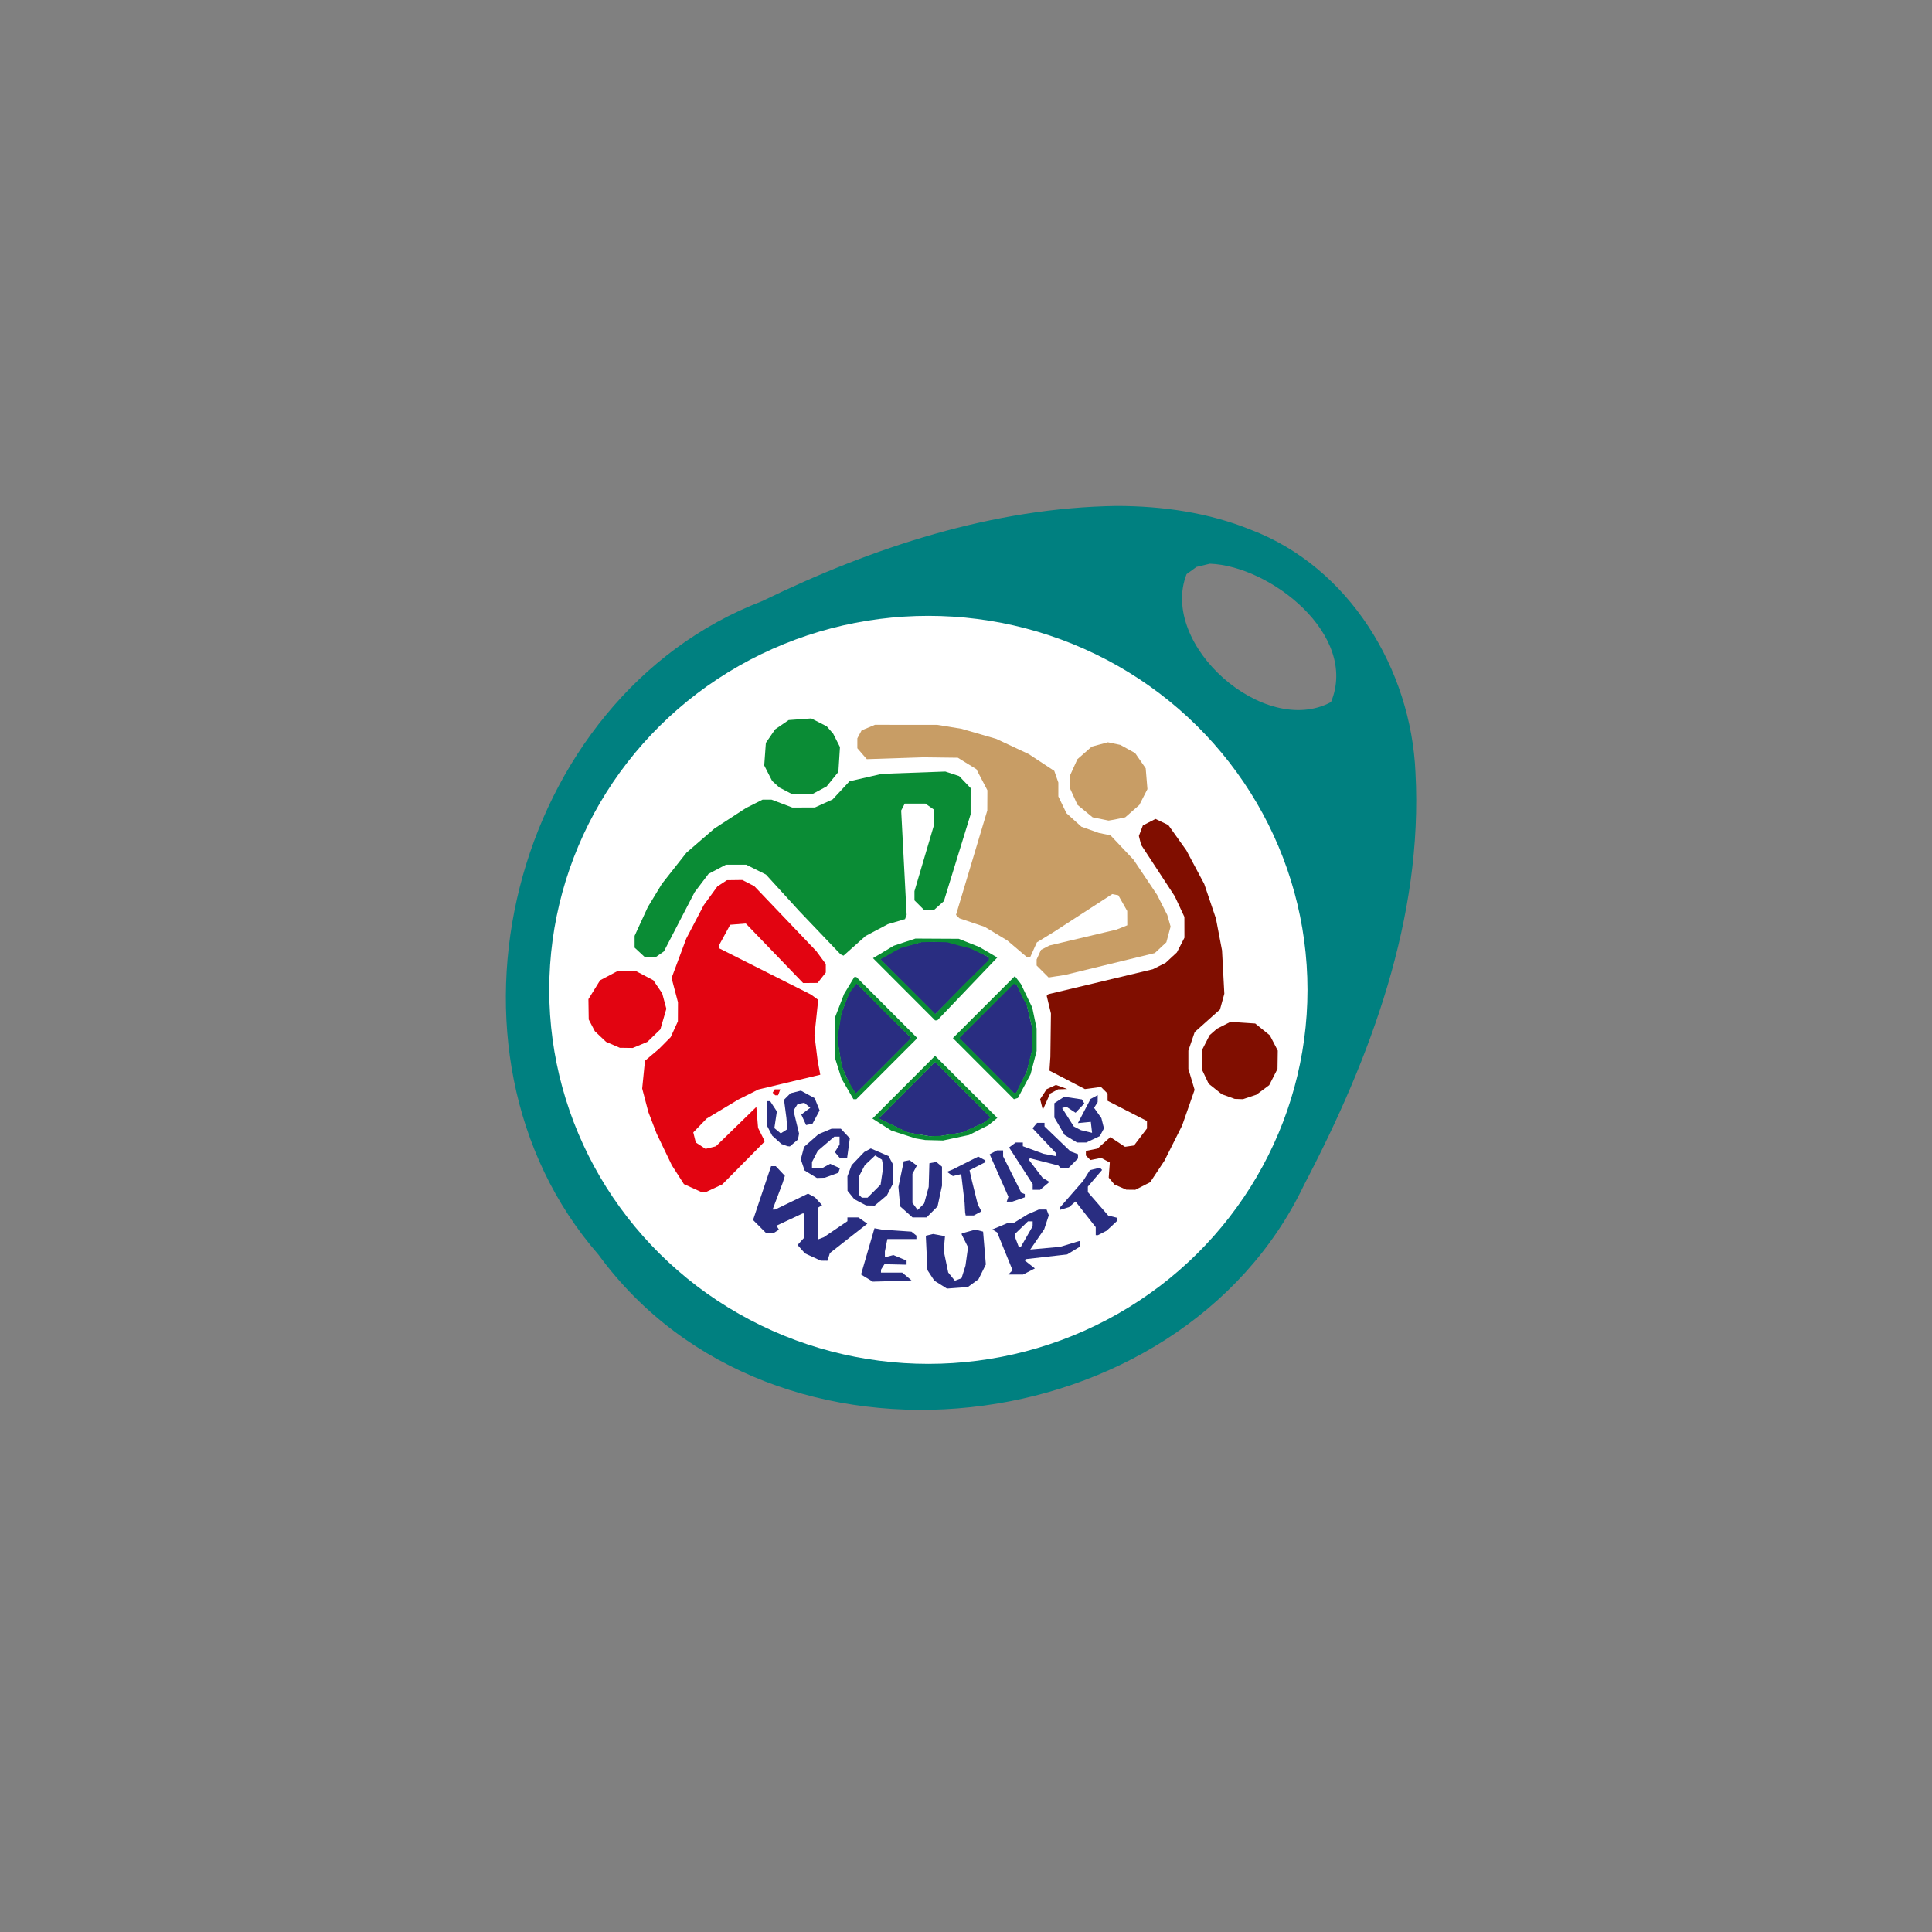 <?xml version="1.0" encoding="UTF-8" standalone="no"?>
<!-- Created with Inkscape (http://www.inkscape.org/) -->

<svg
   width="48"
   height="48"
   viewBox="0 0 12.7 12.7"
   version="1.1"
   id="svg5"
   xml:space="preserve"
   inkscape:version="1.2 (dc2aedaf03, 2022-05-15)"
   sodipodi:docname="appiconfg.svg"
   xmlns:inkscape="http://www.inkscape.org/namespaces/inkscape"
   xmlns:sodipodi="http://sodipodi.sourceforge.net/DTD/sodipodi-0.dtd"
   xmlns="http://www.w3.org/2000/svg"
   xmlns:svg="http://www.w3.org/2000/svg"><rect x="0" y="0" width="12.7" height="12.7" fill="#808080" stroke="none"/><sodipodi:namedview
     id="namedview7"
     pagecolor="#505050"
     bordercolor="#eeeeee"
     borderopacity="1"
     inkscape:showpageshadow="0"
     inkscape:pageopacity="0"
     inkscape:pagecheckerboard="0"
     inkscape:deskcolor="#505050"
     inkscape:document-units="mm"
     showgrid="false"
     inkscape:zoom="16"
     inkscape:cx="15.40625"
     inkscape:cy="22.75"
     inkscape:window-width="3840"
     inkscape:window-height="1009"
     inkscape:window-x="-8"
     inkscape:window-y="-8"
     inkscape:window-maximized="1"
     inkscape:current-layer="layer2" /><defs
     id="defs2"><inkscape:path-effect
       effect="bspline"
       id="path-effect437"
       is_visible="true"
       lpeversion="1"
       weight="33.333"
       steps="2"
       helper_size="0"
       apply_no_weight="true"
       apply_with_weight="true"
       only_selected="false" /></defs><g
     inkscape:label="Layer 1"
     inkscape:groupmode="layer"
     id="layer1" /><g
     inkscape:groupmode="layer"
     id="layer2"
     inkscape:label="Layer 2"><g
       id="g8721"
       transform="matrix(0.48,0,0,0.48,3.285,3.274)"><path
         id="path453"
         style="fill:#008080;stroke:none;stroke-width:0.384px;stroke-linecap:butt;stroke-linejoin:miter;stroke-opacity:1"
         d="M 8.452,0.108 C 6.757,0.131 5.107,0.674 3.595,1.411 0.163,2.726 -1.083,7.566 1.353,10.363 3.751,13.643 9.318,12.969 11.014,9.408 11.922,7.677 12.647,5.745 12.541,3.76 12.481,2.348 11.637,0.948 10.286,0.434 9.706,0.198 9.076,0.109 8.452,0.108 Z M 9.725,0.899 C 10.553,0.928 11.765,1.876 11.384,2.794 10.47,3.287 9.027,2.009 9.406,1.042 l 0.136,-0.099 z" /><ellipse
         style="fill:#ffffff;stroke:none;stroke-width:0.292"
         id="path512"
         cx="5.87"
         cy="6.735"
         rx="5.192"
         ry="5.122" /><g
         id="g8364"
         transform="translate(-10.851,-1.31)"><g
           id="g8563"
           transform="matrix(0.102,0,0,0.102,31.887,8.006)"><path
             style="fill:#c89d65;stroke-width:0.265"
             d="m -131.428,-1.455 -1.113,0.177 -0.805,-0.805 -0.805,-0.805 v -0.405 -0.405 l 0.294,-0.645 0.294,-0.645 0.566,-0.293 0.566,-0.293 4.498,-1.065 4.498,-1.065 0.728,-0.29 0.728,-0.29 -0.004,-0.96 -0.004,-0.96 -0.598,-1.056 -0.598,-1.056 -0.409,-0.079 -0.409,-0.079 -3.95,2.561 -3.95,2.561 -1.109,0.679 -1.109,0.68 -0.452,1.003 -0.452,1.003 h -0.203 -0.203 l -1.321,-1.124 -1.321,-1.124 -1.529,-0.923 -1.529,-0.923 -1.693,-0.57 -1.693,-0.57 -0.23,-0.23 -0.23,-0.23 2.1,-7.008 2.1,-7.008 0.007,-1.359 0.007,-1.359 -0.739,-1.415 -0.739,-1.415 -1.244,-0.769 -1.244,-0.769 -2.316,-0.029 -2.316,-0.029 -3.799,0.125 -3.799,0.125 -0.633,-0.735 -0.633,-0.735 v -0.664 -0.664 l 0.286,-0.534 0.286,-0.534 0.896,-0.374 0.896,-0.374 4.176,0.002 4.176,0.002 1.632,0.265 1.632,0.265 2.335,0.677 2.335,0.677 2.179,1.021 2.179,1.021 1.716,1.128 1.716,1.128 0.273,0.783 0.273,0.783 v 0.935 0.935 l 0.545,1.125 0.545,1.125 1.002,0.905 1.002,0.905 1.165,0.416 1.165,0.416 0.794,0.167 0.794,0.167 1.546,1.637 1.546,1.637 1.58,2.359 1.58,2.359 0.68,1.343 0.68,1.343 0.224,0.782 0.224,0.782 -0.284,1.054 -0.284,1.054 -0.776,0.725 -0.776,0.725 -6.014,1.464 -6.014,1.464 -1.113,0.177 z m 7.331,-20.956 -0.397,0.066 -1.07,-0.219 -1.07,-0.219 -1.015,-0.836 -1.015,-0.836 -0.489,-1.077 -0.489,-1.077 v -0.926 -0.926 l 0.482,-1.061 0.482,-1.061 0.964,-0.846 0.964,-0.846 1.084,-0.292 1.084,-0.292 0.838,0.177 0.838,0.177 0.989,0.547 0.989,0.547 0.711,1.025 0.711,1.025 0.116,1.395 0.116,1.395 -0.543,1.063 -0.543,1.063 -0.946,0.831 -0.946,0.831 -0.723,0.152 -0.723,0.152 z"
             id="path8460" /><path
             style="fill:#e20411;stroke-width:0.265"
             d="m -178.866,27.485 h -0.397 l -1.121,-0.509 -1.121,-0.509 -0.814,-1.271 -0.814,-1.271 -1.017,-2.117 -1.017,-2.117 -0.558,-1.455 -0.558,-1.455 -0.413,-1.576 -0.413,-1.576 0.187,-1.864 0.187,-1.864 0.939,-0.794 0.939,-0.794 0.788,-0.794 0.788,-0.794 0.483,-1.058 0.483,-1.058 0.006,-1.279 0.006,-1.279 -0.43,-1.631 -0.43,-1.631 0.986,-2.646 0.986,-2.646 1.178,-2.249 1.178,-2.249 0.908,-1.248 0.908,-1.248 0.643,-0.422 0.643,-0.422 1.034,-0.014 1.034,-0.014 0.807,0.417 0.807,0.417 4.155,4.353 4.155,4.353 0.641,0.868 0.641,0.868 v 0.574 0.574 l -0.548,0.697 -0.548,0.697 -0.973,0.008 -0.973,0.008 -3.849,-3.996 -3.849,-3.996 -1.046,0.085 -1.046,0.085 -0.721,1.323 -0.721,1.323 -0.005,0.265 -0.005,0.265 6.151,3.097 6.151,3.097 0.484,0.354 0.484,0.354 -0.252,2.37 -0.252,2.37 0.214,1.72 0.214,1.72 0.176,0.938 0.176,0.938 -4.152,0.989 -4.152,0.989 -1.364,0.684 -1.364,0.684 -2.117,1.273 -2.117,1.273 -0.893,0.926 -0.893,0.926 0.17,0.677 0.17,0.677 0.655,0.429 0.655,0.429 0.693,-0.174 0.693,-0.174 2.715,-2.642 2.715,-2.642 0.116,1.404 0.116,1.404 0.453,0.909 0.453,0.909 -2.851,2.884 -2.851,2.884 -1.058,0.495 -1.058,0.495 z m 9.805,-12.953 h -0.192 l -0.169,-0.169 -0.169,-0.169 0.141,-0.228 0.141,-0.228 h 0.373 0.373 l -0.152,0.397 -0.152,0.397 z m -20.182,-6.36 -0.868,-0.01 -0.926,-0.401 -0.926,-0.401 -0.751,-0.713 -0.751,-0.713 -0.411,-0.787 -0.411,-0.787 -0.02,-1.365 -0.02,-1.365 0.785,-1.267 0.785,-1.267 1.166,-0.616 1.166,-0.616 h 1.24 1.24 l 1.166,0.615 1.166,0.615 0.596,0.88 0.596,0.88 0.278,1.034 0.278,1.034 -0.4,1.378 -0.4,1.378 -0.871,0.843 -0.871,0.843 -0.984,0.41 -0.984,0.41 -0.868,-0.01 z"
             id="path8408" /><path
             style="fill:#292d81;stroke-width:0.265"
             d="m -144.79,40.387 -1.4,0.104 -0.846,-0.531 -0.846,-0.531 -0.464,-0.708 -0.464,-0.708 -0.11,-2.309 -0.11,-2.309 0.494,-0.118 0.494,-0.118 0.793,0.148 0.793,0.148 -0.085,0.985 -0.085,0.985 0.301,1.452 0.301,1.452 0.448,0.554 0.448,0.554 0.448,-0.172 0.448,-0.172 0.263,-0.836 0.263,-0.836 0.174,-1.24 0.174,-1.24 -0.424,-0.851 -0.424,-0.851 v -0.079 -0.079 l 0.92,-0.254 0.92,-0.254 0.514,0.134 0.514,0.134 0.184,2.207 0.184,2.207 -0.493,0.992 -0.493,0.992 -0.717,0.524 -0.717,0.524 z m -9.026,-0.894 -2.334,0.066 -0.775,-0.471 -0.775,-0.471 0.005,-0.07 0.005,-0.07 0.884,-3.043 0.884,-3.043 0.501,0.09 0.501,0.09 1.984,0.137 1.984,0.137 0.331,0.268 0.331,0.268 v 0.232 0.232 h -1.951 -1.951 l -0.165,0.827 -0.165,0.827 v 0.395 0.395 l 0.571,-0.149 0.571,-0.149 0.884,0.37 0.884,0.37 v 0.277 0.277 l -1.484,-0.034 -1.484,-0.034 -0.232,0.366 -0.232,0.366 -0.004,0.198 -0.004,0.198 h 1.426 1.426 l 0.625,0.52 0.625,0.52 -0.265,0.021 -0.265,0.021 -2.334,0.066 z m 16.846,-0.884 h -0.992 l 0.29,-0.29 0.29,-0.29 -1.034,-2.541 -1.034,-2.541 -0.323,-0.199 -0.323,-0.199 0.979,-0.409 0.979,-0.409 h 0.411 0.411 l 0.987,-0.605 0.987,-0.605 0.74,-0.321 0.74,-0.321 h 0.525 0.525 l 0.148,0.386 0.148,0.386 -0.309,0.937 -0.309,0.937 -0.937,1.362 -0.937,1.362 2.008,-0.182 2.008,-0.182 1.264,-0.384 1.264,-0.384 0.066,-0.003 0.066,-0.003 v 0.375 0.375 l -0.86,0.522 -0.86,0.522 -2.778,0.316 -2.778,0.316 -0.08,0.08 -0.08,0.08 0.692,0.544 0.692,0.544 -0.797,0.412 -0.797,0.412 z m 0.557,-3.704 h 0.133 l 0.797,-1.389 0.797,-1.389 0.002,-0.331 0.002,-0.331 h -0.318 -0.318 l -0.872,0.846 -0.872,0.846 v 0.195 0.195 l 0.258,0.679 0.258,0.679 h 0.133 z m -26.266,1.846 -0.445,-0.006 -1.058,-0.486 -1.058,-0.486 -0.504,-0.567 -0.504,-0.567 0.438,-0.484 0.438,-0.484 v -1.633 -1.633 h -0.103 -0.103 l -1.75,0.819 -1.75,0.819 0.166,0.269 0.166,0.269 -0.365,0.231 -0.365,0.231 -0.489,0.004 -0.489,0.004 -0.885,-0.885 -0.885,-0.885 1.21,-3.613 1.21,-3.613 h 0.317 0.317 l 0.609,0.649 0.609,0.649 -0.149,0.476 -0.149,0.476 -0.674,1.786 -0.674,1.786 h 0.175 0.175 l 2.204,-1.067 2.204,-1.067 0.464,0.248 0.464,0.248 0.477,0.527 0.477,0.527 -0.282,0.174 -0.282,0.174 v 2.129 2.129 l 0.402,-0.154 0.402,-0.154 1.582,-1.074 1.582,-1.074 v -0.255 -0.255 h 0.735 0.735 l 0.602,0.422 0.602,0.422 -2.514,1.974 -2.514,1.974 -0.163,0.514 -0.163,0.514 -0.445,-0.006 z m 36.614,-3.434 h -0.15 v -0.535 -0.535 l -1.356,-1.725 -1.356,-1.725 -0.43,0.377 -0.43,0.377 -0.595,0.181 -0.595,0.181 v -0.181 -0.181 l 1.533,-1.755 1.533,-1.755 0.455,-0.723 0.455,-0.723 0.67,-0.168 0.67,-0.168 0.151,0.151 0.151,0.151 -0.957,1.119 -0.957,1.119 v 0.37 0.37 l 1.368,1.573 1.368,1.573 0.616,0.155 0.616,0.155 v 0.186 0.186 l -0.728,0.679 -0.728,0.679 -0.578,0.297 -0.578,0.297 z m -23.805,-2.381 h -0.942 l -0.832,-0.743 -0.832,-0.743 -0.115,-1.307 -0.115,-1.307 0.359,-1.718 0.359,-1.718 0.39,-0.075 0.39,-0.075 0.491,0.359 0.491,0.359 -0.298,0.557 -0.298,0.557 v 1.951 1.951 l 0.349,0.477 0.349,0.477 0.438,-0.438 0.438,-0.438 0.304,-1.113 0.304,-1.113 0.046,-1.586 0.046,-1.586 0.463,-0.089 0.463,-0.089 0.384,0.319 0.384,0.319 v 1.277 1.277 l -0.298,1.39 -0.298,1.39 -0.74,0.74 -0.74,0.74 z m 6.74,-0.265 h -0.547 l -0.036,-0.198 -0.036,-0.198 -0.036,-0.661 -0.036,-0.661 -0.227,-1.915 -0.227,-1.915 -0.561,0.131 -0.561,0.131 -0.397,-0.287 -0.397,-0.287 0.366,-0.146 0.366,-0.146 1.736,-0.874 1.736,-0.874 0.477,0.256 0.477,0.256 v 0.118 0.118 l -1.062,0.542 -1.062,0.542 0.163,0.721 0.163,0.721 0.392,1.581 0.392,1.581 0.245,0.458 0.245,0.458 -0.515,0.276 -0.515,0.276 z m -13.333,-1.334 -0.575,-0.011 -0.794,-0.416 -0.794,-0.416 -0.457,-0.565 -0.457,-0.565 -0.006,-0.975 -0.006,-0.975 0.281,-0.745 0.281,-0.745 0.844,-0.882 0.844,-0.882 0.444,-0.242 0.444,-0.242 1.191,0.511 1.191,0.511 0.283,0.529 0.283,0.529 v 1.353 1.353 l -0.387,0.749 -0.387,0.749 -0.824,0.693 -0.824,0.693 -0.575,-0.011 z m -0.769,-1.048 h 0.379 l 0.876,-0.876 0.876,-0.876 0.181,-1.21 0.181,-1.21 -0.091,-0.466 -0.091,-0.466 -0.451,-0.284 -0.451,-0.284 -0.698,0.653 -0.698,0.653 -0.372,0.714 -0.372,0.714 v 1.292 1.292 l 0.176,0.176 0.176,0.176 z m 19.447,0.529 h -0.379 l 0.111,-0.331 0.111,-0.331 -1.257,-2.847 -1.257,-2.847 0.489,-0.262 0.489,-0.262 h 0.414 0.414 v 0.402 0.402 l 1.223,2.442 1.223,2.442 0.233,0.088 0.233,0.088 v 0.217 0.217 l -0.833,0.29 -0.833,0.29 z m 3.604,-1.587 h -0.5 v -0.384 -0.384 l -1.584,-2.46 -1.584,-2.46 0.444,-0.331 0.444,-0.331 h 0.479 0.479 v 0.246 0.246 l 1.389,0.51 1.389,0.51 0.86,0.163 0.86,0.163 -0.007,-0.192 -0.007,-0.192 -1.589,-1.683 -1.589,-1.683 0.305,-0.368 0.305,-0.368 h 0.497 0.497 v 0.243 0.243 l 1.743,1.676 1.743,1.676 0.506,0.19 0.506,0.19 v 0.285 0.285 l -0.649,0.649 -0.649,0.649 h -0.497 -0.497 l -0.18,-0.18 -0.18,-0.18 -1.893,-0.481 -1.893,-0.481 -0.09,0.09 -0.09,0.09 0.932,1.221 0.932,1.221 0.459,0.276 0.459,0.276 -0.625,0.529 -0.625,0.529 h -0.5 z m -28.943,-1.609 -0.529,0.019 -0.825,-0.503 -0.825,-0.503 -0.256,-0.753 -0.256,-0.753 0.222,-0.833 0.222,-0.833 0.972,-0.854 0.972,-0.854 0.871,-0.364 0.871,-0.364 h 0.624 0.624 l 0.603,0.642 0.603,0.642 -0.185,1.343 -0.185,1.343 h -0.472 -0.472 l -0.347,-0.418 -0.347,-0.418 0.315,-0.504 0.315,-0.504 V 20.621 20.088 h -0.349 -0.349 l -1.113,0.953 -1.113,0.953 -0.39,0.754 -0.39,0.754 v 0.41 0.41 h 0.679 0.679 l 0.545,-0.292 0.545,-0.292 0.649,0.296 0.649,0.296 -0.103,0.309 -0.103,0.309 -0.91,0.329 -0.91,0.329 -0.529,0.019 z m -4.329,-4.233 -0.169,-0.021 -0.397,-0.145 -0.397,-0.145 -0.62,-0.562 -0.62,-0.562 -0.372,-0.714 -0.372,-0.714 v -1.601 -1.601 h 0.234 0.234 l 0.453,0.691 0.453,0.691 -0.168,1.12 -0.168,1.12 0.429,0.356 0.429,0.356 0.441,-0.282 0.441,-0.282 -0.062,-0.761 -0.062,-0.761 -0.16,-1.215 -0.16,-1.215 0.439,-0.439 0.439,-0.439 0.693,-0.174 0.693,-0.174 0.926,0.504 0.926,0.504 0.332,0.824 0.332,0.824 -0.48,0.896 -0.48,0.896 -0.429,0.085 -0.429,0.085 -0.321,-0.705 -0.321,-0.705 0.603,-0.455 0.603,-0.455 -0.405,-0.336 -0.405,-0.336 -0.447,0.088 -0.447,0.088 -0.275,0.437 -0.275,0.437 0.374,1.547 0.374,1.547 -0.076,0.397 -0.076,0.397 -0.543,0.463 -0.543,0.463 -0.169,-0.021 z m 39.346,-0.509 -0.621,-0.001 -0.839,-0.512 -0.839,-0.512 -0.682,-1.164 -0.682,-1.164 v -0.963 -0.963 l 0.661,-0.433 0.661,-0.433 1.185,0.178 1.185,0.178 0.166,0.269 0.166,0.269 -0.589,0.627 -0.589,0.627 -0.621,-0.407 -0.621,-0.407 -0.281,0.094 -0.281,0.094 0.784,1.235 0.783,1.235 0.481,0.247 0.481,0.247 0.746,0.179 0.746,0.179 -0.085,-0.737 -0.085,-0.737 -0.867,0.084 -0.867,0.084 0.851,-1.623 0.851,-1.623 0.48,-0.257 0.48,-0.257 -0.004,0.472 -0.004,0.472 -0.242,0.382 -0.242,0.382 0.493,0.692 0.493,0.692 0.172,0.687 0.172,0.687 -0.278,0.519 -0.278,0.519 -0.909,0.431 -0.909,0.431 -0.621,-0.001 z m -19.936,-0.826 -0.529,-0.029 -1.437,-0.238 -1.437,-0.238 -1.972,-0.948 -1.972,-0.948 3.803,-3.809 3.803,-3.809 3.761,3.754 3.761,3.754 -0.515,0.361 -0.515,0.361 -1.391,0.634 -1.391,0.634 -1.72,0.276 -1.72,0.276 z m -6.654,-9.455 -3.739,3.739 -0.413,-0.631 -0.413,-0.631 -0.531,-1.203 -0.531,-1.203 -0.315,-1.907 -0.315,-1.907 0.278,-1.653 0.278,-1.653 0.558,-1.455 0.558,-1.455 0.462,-0.597 0.462,-0.597 3.7,3.707 3.7,3.707 z m 17.654,3.667 h -0.159 l -3.697,-3.704 -3.697,-3.704 3.683,-3.69 3.683,-3.69 0.221,0.137 0.221,0.137 0.658,1.299 0.658,1.299 0.391,1.659 0.391,1.659 0.004,1.333 0.004,1.333 -0.399,1.532 -0.399,1.532 -0.702,1.434 -0.702,1.434 h -0.159 z m -7.101,-14.218 -3.642,3.635 -3.701,-3.711 -3.701,-3.711 0.397,-0.268 0.397,-0.268 0.984,-0.52 0.984,-0.52 1.519,-0.396 1.519,-0.396 h 1.609 1.609 l 1.515,0.395 1.515,0.395 1.318,0.668 1.318,0.668 v 0.198 0.198 z"
             id="path8402" /><path
             style="fill:#0a8c35;stroke-width:0.265"
             d="m -147.91,20.577 -1.191,-0.031 -0.661,-0.111 -0.661,-0.111 -1.616,-0.524 -1.616,-0.524 -1.27,-0.806 -1.27,-0.806 4.206,-4.212 4.206,-4.212 4.178,4.167 4.178,4.167 -0.6,0.491 -0.6,0.491 -1.291,0.654 -1.291,0.654 -1.754,0.372 -1.754,0.372 z m 0.873,-0.592 2.961,-0.477 2.829,-1.31 0.82,-0.634 0.084,-0.037 -0.067,-0.058 -3.58,-3.597 -3.802,-3.789 -3.74,3.754 -3.801,3.804 0.005,-0.001 0.005,-0.001 3.894,1.879 1.279,0.233 1.766,0.295 -1.778,0.022 z m -11.514,-4.923 h -0.196 l -0.803,-1.389 -0.803,-1.389 -0.459,-1.455 -0.459,-1.455 0.025,-2.646 0.025,-2.646 0.61,-1.576 0.61,-1.576 0.686,-1.136 0.686,-1.136 h 0.137 0.137 l 4.095,4.101 4.095,4.101 -4.095,4.101 -4.095,4.101 z m 3.752,-4.402 3.789,-3.813 -3.596,-3.542 -3.687,-3.734 -0.012,-0.03 -0.042,0.04 -0.853,1.104 -0.389,0.872 -0.424,1.114 -0.333,0.891 -0.275,1.715 -0.275,1.584 0.302,1.945 0.302,1.804 0.598,1.463 0.739,1.392 0.411,0.609 0.128,0.195 z m 17.867,4.321 -0.267,0.083 -4.097,-4.103 -4.097,-4.103 4.159,-4.159 4.159,-4.159 0.404,0.522 0.404,0.522 0.765,1.588 0.765,1.587 0.292,1.402 0.292,1.402 V 7.081 8.6 l -0.405,1.553 -0.405,1.553 -0.852,1.596 -0.852,1.596 z m 0.042,-0.812 0.496,-1.029 0.907,-1.778 0.422,-1.758 0.344,-1.283 0.011,-1.616 -0.007,-1.079 -0.784,-3.249 -0.451,-0.79 -0.845,-1.789 -0.398,-0.235 -0.176,0.158 -3.409,3.399 -3.632,3.621 -0.071,0.123 0.081,0.103 3.72,3.731 3.478,3.509 z m -10.746,-9.69 h -0.148 l -4.169,-4.175 -4.169,-4.175 1.394,-0.834 1.394,-0.834 1.455,-0.481 1.455,-0.481 2.91,0.016 2.91,0.016 1.388,0.553 1.388,0.553 1.198,0.702 1.198,0.702 -4.028,4.219 -4.028,4.219 z m -0.122,-0.852 0.211,-0.212 3.52,-3.621 3.439,-3.389 0.037,-0.267 -0.175,-0.206 -2.37,-1.132 -1.421,-0.344 -1.665,-0.465 -1.766,-0.041 -1.632,0.033 -2.793,0.781 -0.921,0.483 -1.527,0.887 -0.306,0.115 0.169,0.186 3.48,3.45 3.591,3.591 z m -38.273,-7.614 h -0.696 l -0.7,-0.649 -0.7,-0.649 v -0.792 -0.792 l 0.887,-1.933 0.887,-1.933 0.945,-1.557 0.945,-1.557 1.649,-2.093 1.649,-2.093 1.877,-1.622 1.877,-1.622 2.117,-1.375 2.117,-1.375 1.114,-0.562 1.114,-0.562 0.606,1.33e-4 0.606,1.33e-4 1.392,0.529 1.392,0.529 1.519,-0.006 1.519,-0.006 1.186,-0.538 1.186,-0.538 1.136,-1.22 1.136,-1.22 2.176,-0.499 2.176,-0.499 4.254,-0.154 4.254,-0.154 0.928,0.306 0.928,0.306 0.771,0.805 0.771,0.805 -0.002,1.769 -0.002,1.769 -1.793,5.821 -1.793,5.821 -0.667,0.595 -0.667,0.595 h -0.659 -0.659 l -0.649,-0.649 -0.649,-0.649 v -0.617 -0.617 l 1.323,-4.478 1.323,-4.478 v -0.987 -0.987 l -0.588,-0.412 -0.588,-0.412 h -1.387 -1.387 l -0.24,0.463 -0.24,0.463 0.367,7.008 0.367,7.008 -0.109,0.284 -0.109,0.284 -1.152,0.34 -1.152,0.34 -1.493,0.79 -1.493,0.79 -1.484,1.323 -1.484,1.323 -0.198,-0.088 -0.198,-0.088 -2.778,-2.912 -2.778,-2.912 -2.231,-2.446 -2.231,-2.446 -1.326,-0.661 -1.326,-0.661 h -1.362 -1.362 l -1.166,0.615 -1.166,0.615 -0.935,1.232 -0.935,1.232 -2.061,3.973 -2.061,3.973 -0.569,0.399 -0.569,0.399 z m 20.397,-21.962 -1.459,-0.002 -0.793,-0.414 -0.793,-0.414 -0.492,-0.445 -0.492,-0.445 -0.53,-1.038 -0.53,-1.038 0.11,-1.517 0.11,-1.517 0.623,-0.908 0.623,-0.908 0.908,-0.623 0.908,-0.623 1.517,-0.11 1.517,-0.11 1.038,0.53 1.038,0.53 0.431,0.491 0.431,0.491 0.457,0.901 0.457,0.901 -0.106,1.669 -0.106,1.669 -0.788,0.974 -0.788,0.974 -0.915,0.491 -0.915,0.491 -1.459,-0.002 z"
             id="path8370"
             sodipodi:nodetypes="ccccccccccccccccccccccccccccccccccccccccccccccccccccccccccccccccccccccccccccccccccccccccccccccccccccccccccccccccccccccccccccccccccccccccccccccccccccccccccccccccccccccccccccccccccccccccccccccccccccccccccccccccccccccccccccccccccccccccccccccccccccccccccccccccccccccccc" /><path
             style="fill:#800e00;stroke-width:0.265"
             d="m -121.507,27.222 -0.606,-0.01 -0.794,-0.346 -0.794,-0.346 -0.385,-0.464 -0.385,-0.464 0.073,-1.013 0.073,-1.013 -0.58,-0.311 -0.58,-0.311 -0.723,0.145 -0.723,0.145 -0.303,-0.303 -0.303,-0.303 V 22.318 22.007 l 0.779,-0.156 0.779,-0.156 0.863,-0.771 0.863,-0.771 0.983,0.65 0.983,0.65 0.605,-0.087 0.605,-0.087 0.872,-1.145 0.872,-1.145 v -0.497 -0.497 l -2.646,-1.359 -2.646,-1.359 v -0.486 -0.486 l -0.445,-0.445 -0.445,-0.445 -1.076,0.144 -1.076,0.144 -2.381,-1.239 -2.381,-1.239 0.062,-0.926 0.062,-0.926 0.038,-2.91 0.038,-2.91 -0.284,-1.183 -0.284,-1.183 0.111,-0.111 0.111,-0.111 7.017,-1.675 7.017,-1.675 0.861,-0.434 0.861,-0.434 0.752,-0.697 0.752,-0.697 0.505,-0.982 0.505,-0.982 -0.003,-1.4 -0.003,-1.4 -0.644,-1.383 -0.644,-1.383 -2.261,-3.455 -2.261,-3.455 -0.15,-0.596 -0.15,-0.596 0.268,-0.705 0.268,-0.705 0.848,-0.438 0.848,-0.438 0.859,0.409 0.859,0.409 1.21,1.696 1.21,1.696 1.205,2.264 1.205,2.264 0.784,2.318 0.784,2.318 0.409,2.138 0.409,2.138 0.155,2.91 0.155,2.91 -0.292,1.058 -0.292,1.058 -1.697,1.513 -1.697,1.513 -0.425,1.246 -0.425,1.246 v 1.228 1.228 l 0.418,1.406 0.418,1.406 -0.836,2.393 -0.836,2.393 -1.189,2.367 -1.189,2.367 -0.958,1.443 -0.958,1.443 -0.997,0.508 -0.997,0.508 -0.606,-0.01 z m -11.326,-11.821 -0.488,1.09 -0.18,-0.717 -0.18,-0.717 0.44,-0.672 0.44,-0.672 0.622,-0.283 0.622,-0.283 0.753,0.274 0.753,0.274 -0.613,0.021 -0.613,0.021 -0.534,0.286 -0.534,0.286 -0.488,1.09 z m 25.828,-0.36 -0.556,-0.02 -0.863,-0.313 -0.863,-0.313 -0.883,-0.705 -0.883,-0.705 -0.467,-0.985 -0.467,-0.985 V 9.781 8.545 l 0.532,-1.041 0.532,-1.041 0.491,-0.431 0.491,-0.431 0.901,-0.457 0.901,-0.457 1.669,0.106 1.669,0.106 0.983,0.796 0.983,0.796 0.531,1.024 0.531,1.024 -0.018,1.226 -0.018,1.226 -0.558,1.094 -0.558,1.094 -0.862,0.64 -0.862,0.64 -0.899,0.301 -0.899,0.301 -0.556,-0.02 z"
             id="path8366" /></g></g></g></g></svg>
